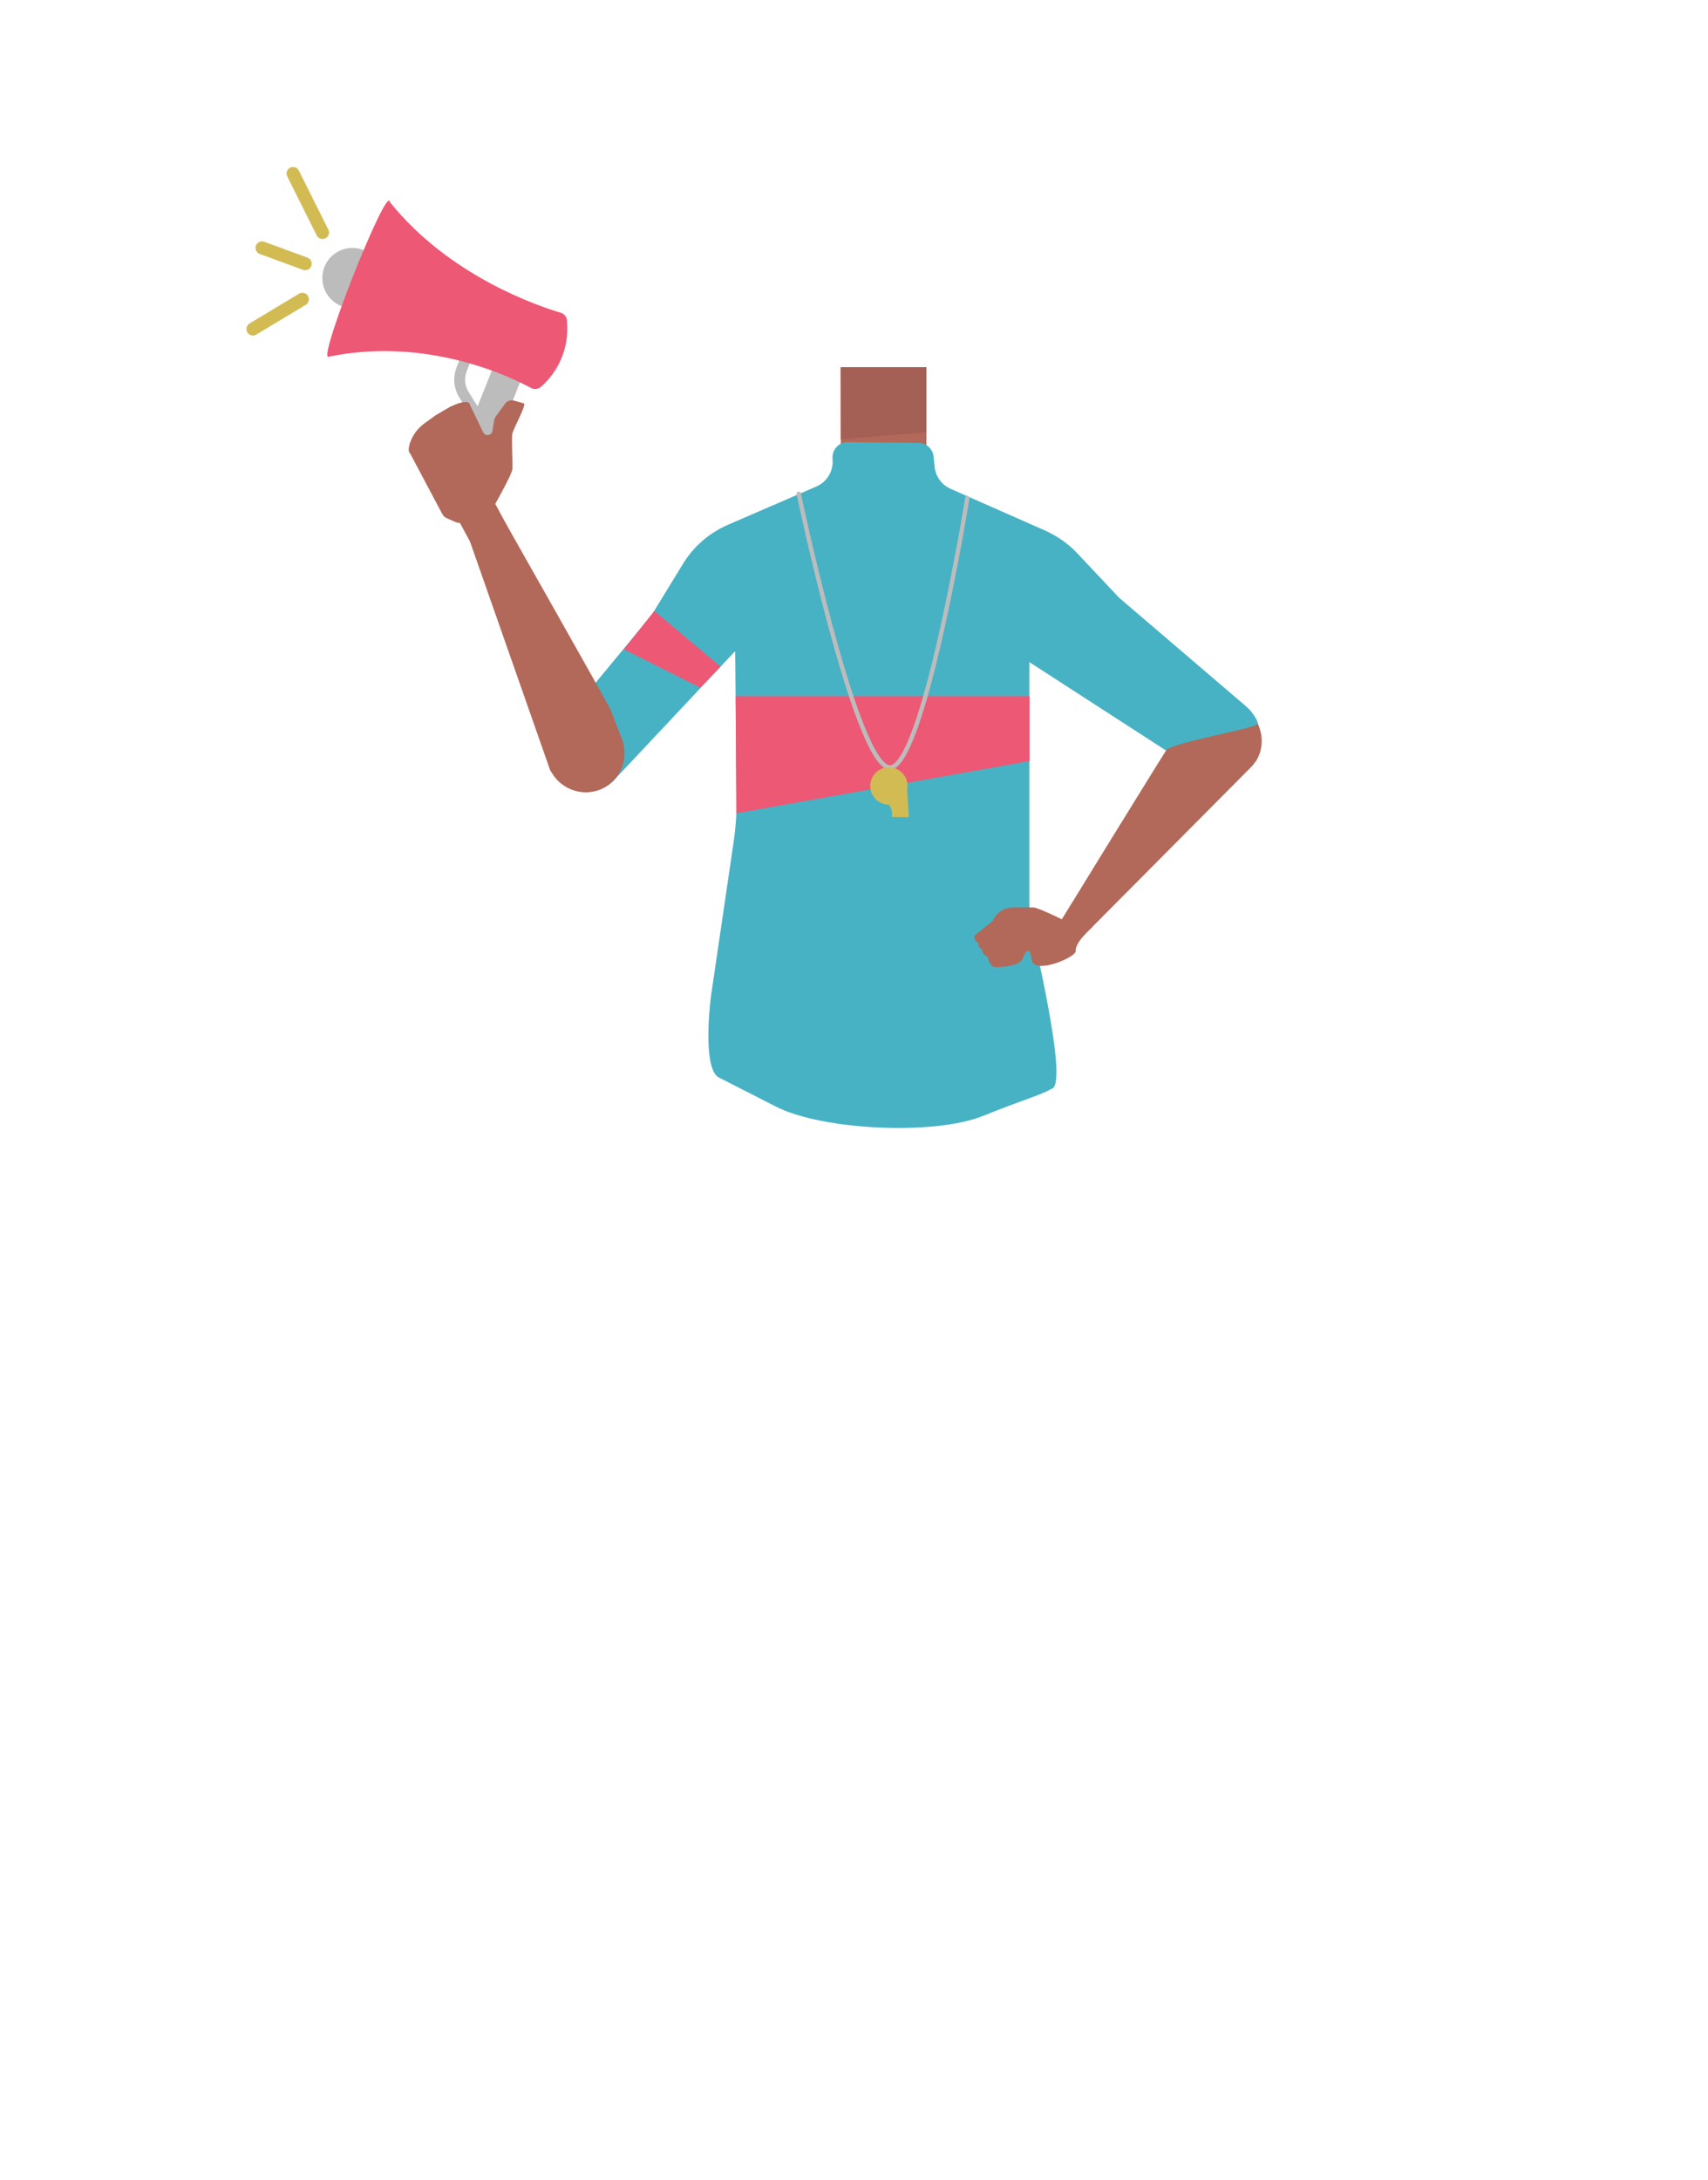 <?xml version="1.0" encoding="utf-8"?>
<!-- Generator: Adobe Illustrator 26.0.2, SVG Export Plug-In . SVG Version: 6.00 Build 0)  -->
<svg version="1.1" id="Layer_1" xmlns="http://www.w3.org/2000/svg" xmlns:xlink="http://www.w3.org/1999/xlink" x="0px" y="0px"
	 viewBox="0 0 788 1005.1" style="enable-background:new 0 0 788 1005.1;" xml:space="preserve">
<style type="text/css">
	.st0{fill:#BCBCBC;}
	.st1{fill:none;stroke:#BCBCBC;stroke-width:5;stroke-linecap:round;stroke-miterlimit:10;}
	.st2{fill:#ED5875;}
	.st3{fill:#B26959;}
	.st4{fill:#47B2C4;}
	.st5{fill:none;stroke:#BCBCBC;stroke-width:2;stroke-linecap:round;stroke-miterlimit:10;}
	.st6{fill:none;stroke:#D3BB54;stroke-width:6;stroke-linecap:round;stroke-miterlimit:10;}
	.st7{fill:#D3BB54;}
	.st8{fill:#A56055;}
</style>
<g>
	<g>
		<path class="st0" d="M214.2,216.9l3.4,1.3c2.7,1.1,5.7-0.2,6.8-2.9l16.9-42.5c1.1-2.7-0.2-5.7-2.9-6.8l-3.4-1.3
			c-2.7-1.1-5.7,0.2-6.8,2.9l-16.9,42.5C210.2,212.9,211.5,215.9,214.2,216.9z"/>
		<path class="st1" d="M216.7,161.1l-3.7,9.1c-1.5,3.9-1.2,8.2,1,11.7l7.4,11.9"/>
		<circle class="st0" cx="162.6" cy="128.2" r="13.9"/>
		<path class="st2" d="M261.6,147.8l0.1,2.2c0.5,10.8-4,21.3-12.2,28.4l0,0c-1.2,1.1-3,1.3-4.5,0.5c-9.7-5.3-48.2-23.8-93.5-14.4
			c-4.9,0.9,27.5-80.6,28.4-71.3c27.3,34,68,47.8,78.8,51C260.4,144.7,261.5,146.2,261.6,147.8z"/>
	</g>
	<rect x="387.9" y="169.5" class="st3" width="39.5" height="47.4"/>
	<path class="st4" d="M574.9,325.7l-58.6-50.1l-19.2-20.4c-4.2-4.5-9.4-8.1-15-10.6l-43.5-19.2c-4.1-1.8-6.9-5.6-7.4-10.1l-0.5-4.9
		c-0.4-3.5-3.4-6.2-6.9-6.2l-32.8-0.3c-4.2,0-7.3,3.6-6.9,7.8c0.5,5.5-2.6,10.5-7.4,12.6L336,241.9c-8.8,3.8-16.2,10.2-21.1,18.4
		l-14.2,23.2l-43.6,52.7c-6.2,7.5-5.2,18.6,2.3,24.8c7.5,6.2,18.6,5.2,24.9-2.3c0.1-0.1,0.2-0.2,0.2-0.3l54.6-58.1
		c0.1,0.6,0.1,1.2,0.1,1.8l0.6,67c0.1,6.3-0.4,12.7-1.3,18.9L328,459.4c-1.1,8.8-3.4,35.4,4.4,37.8c0.4,0.2,8.3,4.2,25.5,13
		c21.5,11,73.4,13.4,95.7,4.3c17.2-7,27.6-9.9,31.3-12.4c8.9-0.5-8.8-72.1-9.9-79.6c-0.1-0.6-0.1-1.2-0.1-1.9V305.3l76.9,49.7
		c8.2,6,19.7,4.4,25.9-3.8C583.6,343.3,582.4,332.1,574.9,325.7z"/>
	<path class="st3" d="M504,427.4c-0.2-0.2-13.7-3.4-13.7-3.4c-0.1,0-0.3,0-0.4-0.1c-1.5-0.8-11.3-5.5-13.2-5.5h-9.6
		c-3.6,0-6.9,2.1-8.6,5.3c-0.3,0.6-0.6,1.1-0.8,1.2l-7.3,5.8l-0.2,0.2c-0.6,0.4-0.8,1.2-0.6,1.9c0.2,0.7,0.7,1.4,1.8,1.9
		c0.1,0.1-0.4,1.6,1,2.6c0.4,0.3,0.7,0.7,0.8,1.1c0.1,0.7,0.5,1.8,1.8,2.4c0.5,0.3,0.9,0.8,1,1.4c0.2,1.1,0.7,2.7,2.6,3.7
		c4.5,0.3,9.5-1.1,9.8-1.2c4.6-1.6,3.2-4.7,5.6-6.1c0.4-0.2,1-0.1,1.2,0.3l1,4.5c2.3,5.5,20.2-2,20.1-4.9
		C495.9,434.4,504,427.4,504,427.4z"/>
	<path class="st3" d="M577.8,353.1l-84.3,84.8c-1.4,1.4-3.2,2.5-5.1,2.9c-8.2,1.9-6.2-3.9-5.1-6.2c0.2-0.4,0.4-0.8,0.7-1.2
		c3.8-6,55.8-90.9,57.5-92.8c1.6-1.7,7-8.2,9-10.6c0.5-0.6,1.1-1.2,1.7-1.7l0.4-0.4c6.6-5.6,16.3-5.6,23-0.1l0,0
		c6.7,5.6,8.5,15.2,4.1,22.8l0,0C579.1,351.4,578.5,352.2,577.8,353.1z"/>
	<g>
		<polygon class="st3" points="237.1,248.5 227.9,231.2 209.7,236.5 227,268.5 		"/>
		<path class="st3" d="M253.8,355.1l-37-105.5c-0.2-0.6,11.6-17.1,11.6-17.1c0,0.3,52.8,93,53.7,95.6c0.8,2.5,4.8,12.4,5.3,13.9
			c0.1,0.2,0.1,0.3,0.1,0.4l0.3,1.5c1.7,8.5-3,17-11,20.2l0,0c-8.1,3.2-17.4,0-22-7.4l-0.7-1.1C254,355.5,253.9,355.3,253.8,355.1z"
			/>
		<path class="st3" d="M226.7,234.1c0.7-0.4,1.3-0.9,1.7-1.6c1.9-3.4,7.8-14,8-16.2c0.2-2.7-0.5-14.4,0-16.5s6.6-13.3,5.3-13.8
			c-0.8-0.3-2.9-0.8-4.6-1.3c-1.6-0.4-3.3,0.2-4.2,1.6l-4.2,5.8c-0.3,0.5-0.6,1.1-0.7,1.6l-0.8,5c-0.4,2.2-3.3,2.6-4.3,0.6
			l-5.9-12.2c-0.1-0.2-0.2-0.4-0.2-0.6c-0.9-3-8.5,0.8-8.5,0.8c-0.1-0.1-5.2,2.9-7,4c-0.5,0.3-0.9,0.6-1.3,0.9l-3.9,2.8
			c-3.4,2.4-5.9,5.8-7.1,9.7c-0.5,1.8-0.7,3.4,0.1,4.3c0.2,0.2,0.4,0.5,0.5,0.8l14.5,27.3c0.4,0.8,1.2,1.4,1.9,1.8l4.4,1.9
			c1.1,0.4,2.3,0.4,3.3-0.1L226.7,234.1z"/>
	</g>
	<path class="st4" d="M572.4,323.6c0,0,10,8.6,7.2,10.6s-40,8.5-41.7,11.9s0,0,0,0l2-25.1L572.4,323.6z"/>
	<polygon class="st2" points="475,350.9 339.7,375 339.4,321 475,321 	"/>
	<polygon class="st2" points="323.1,317.1 287.8,299.4 301.9,281.7 332.4,307.4 	"/>
	<path class="st5" d="M368.5,227.7c0,0,25.7,122.4,41.4,126.1s36.4-124.2,36.4-124.2"/>
	<line class="st6" x1="120.9" y1="114.3" x2="140.8" y2="121.6"/>
	<line class="st6" x1="135.2" y1="80" x2="148.8" y2="107.2"/>
	<line class="st6" x1="116.7" y1="151.7" x2="139.5" y2="138"/>
	<g>
		<circle class="st7" cx="410.1" cy="362.4" r="8.6"/>
		<path class="st7" d="M405.3,365.6c0,0,5.8,5.1,6.2,8.7c0.1,0.9,0.1,1.5,0,1.9c0,0.3,0.2,0.5,0.5,0.5l6.7,0.1
			c0.3,0,0.6-0.2,0.6-0.5l-0.9-13.1"/>
	</g>
	<polygon class="st8" points="387.9,169.3 427.4,169.3 427.2,196.1 387.9,202.7 	"/>
</g>
<polygon class="st8" points="387.9,169.5 427.4,169.5 427.4,199.3 388,202.5 "/>
</svg>

